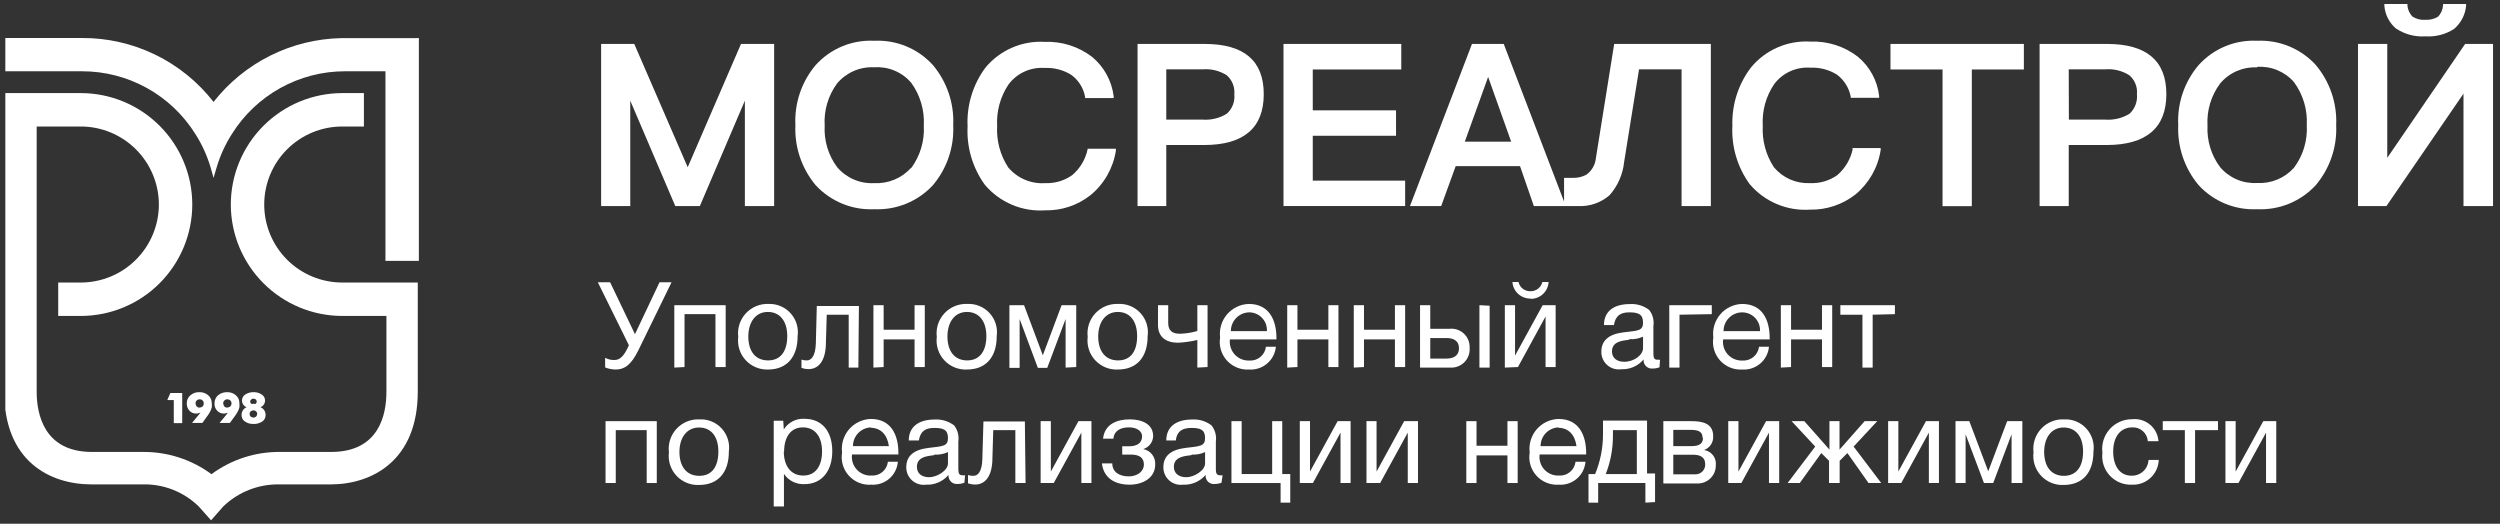 <svg width="253" height="53" viewBox="0 0 253 53" fill="none" xmlns="http://www.w3.org/2000/svg">
<rect x="0" y="0" width="253" height="53" fill="#333333" stroke="none"/>
<g clip-path="url(#clip0_4967_7224)">
<path d="M60.499 28.564H61.743L64.258 33.818L66.745 28.564H67.961L64.607 35.439C63.881 36.92 63.21 37.395 62.316 37.395C61.947 37.394 61.582 37.322 61.24 37.186V36.208C61.538 36.373 61.877 36.45 62.218 36.431C62.819 36.431 63.21 35.844 63.503 35.244L63.643 34.936L60.499 28.564Z" fill="white"/>
<path d="M68.24 37.2V30.884H73.438V37.144H72.404V31.792H69.274V37.144L68.24 37.2Z" fill="white"/>
<path d="M80.718 34.028C80.718 36.152 79.614 37.396 77.714 37.396C77.29 37.409 76.868 37.33 76.478 37.165C76.087 37 75.737 36.752 75.452 36.439C75.166 36.125 74.952 35.754 74.824 35.35C74.696 34.946 74.657 34.519 74.709 34.098C74.656 33.669 74.697 33.234 74.829 32.823C74.961 32.412 75.181 32.034 75.473 31.716C75.766 31.399 76.124 31.148 76.523 30.983C76.922 30.817 77.352 30.741 77.783 30.758C78.202 30.744 78.619 30.821 79.004 30.985C79.39 31.15 79.734 31.396 80.014 31.708C80.294 32.02 80.502 32.389 80.624 32.79C80.745 33.191 80.777 33.613 80.718 34.028ZM75.729 34.028C75.729 35.565 76.456 36.473 77.728 36.473C78.999 36.473 79.67 35.551 79.67 34.014C79.67 32.477 78.915 31.569 77.7 31.569C76.484 31.569 75.729 32.575 75.729 34.07V34.028Z" fill="white"/>
<path d="M86.866 37.2H85.888V31.848H83.666L83.583 34.643C83.583 36.683 82.716 37.354 81.836 37.354C81.588 37.354 81.342 37.312 81.109 37.228V36.389C81.284 36.453 81.469 36.482 81.654 36.473C82.059 36.473 82.521 36.11 82.563 34.755L82.66 30.968H86.922L86.866 37.2Z" fill="white"/>
<path d="M88.39 37.2V30.884H89.424V33.371H92.554V30.884H93.588V37.144H92.554V34.349H89.424V37.144L88.39 37.2Z" fill="white"/>
<path d="M100.867 34.028C100.867 36.152 99.763 37.395 97.863 37.395C97.435 37.417 97.007 37.345 96.609 37.183C96.212 37.022 95.855 36.775 95.563 36.461C95.272 36.147 95.052 35.772 94.921 35.364C94.789 34.955 94.749 34.523 94.803 34.098C94.75 33.669 94.791 33.234 94.922 32.823C95.054 32.412 95.274 32.034 95.567 31.716C95.859 31.398 96.217 31.148 96.616 30.983C97.015 30.817 97.445 30.741 97.877 30.758C98.3 30.735 98.723 30.806 99.116 30.967C99.508 31.127 99.86 31.372 100.146 31.685C100.432 31.998 100.645 32.37 100.77 32.776C100.895 33.181 100.928 33.608 100.867 34.028ZM95.879 34.028C95.879 35.565 96.619 36.473 97.877 36.473C99.135 36.473 99.819 35.551 99.819 34.014C99.819 32.477 99.065 31.569 97.849 31.569C96.633 31.569 95.879 32.575 95.879 34.07V34.028Z" fill="white"/>
<path d="M107.839 37.2V32.281L105.981 37.228H105.031L103.186 32.281V37.228H102.152V30.884H103.634L105.534 35.956L107.434 30.884H108.915V37.144L107.839 37.2Z" fill="white"/>
<path d="M116.14 34.028C116.14 36.152 115.036 37.395 113.135 37.395C112.707 37.417 112.279 37.345 111.882 37.183C111.484 37.022 111.127 36.775 110.836 36.461C110.544 36.147 110.325 35.772 110.193 35.364C110.062 34.955 110.022 34.523 110.075 34.098C110.022 33.669 110.063 33.234 110.195 32.823C110.327 32.412 110.547 32.034 110.839 31.716C111.132 31.398 111.49 31.148 111.889 30.983C112.288 30.817 112.718 30.741 113.149 30.758C113.573 30.735 113.996 30.806 114.388 30.967C114.78 31.127 115.132 31.372 115.418 31.685C115.705 31.998 115.918 32.37 116.042 32.776C116.167 33.181 116.2 33.608 116.14 34.028ZM111.137 34.028C111.137 35.565 111.878 36.473 113.149 36.473C114.421 36.473 115.078 35.551 115.078 34.014C115.078 32.477 114.337 31.569 113.121 31.569C111.906 31.569 111.137 32.575 111.137 34.07V34.028Z" fill="white"/>
<path d="M121.171 37.2V34.405C120.534 34.556 119.884 34.65 119.229 34.684C117.985 34.684 117.189 34.098 117.189 32.882V30.884H118.223V32.686C118.223 33.483 118.656 33.776 119.425 33.776C120.016 33.757 120.603 33.663 121.171 33.497V30.884H122.205V37.144L121.171 37.2Z" fill="white"/>
<path d="M126.41 37.396C125.99 37.423 125.57 37.354 125.181 37.196C124.792 37.038 124.443 36.794 124.161 36.483C123.879 36.171 123.671 35.8 123.552 35.397C123.434 34.994 123.407 34.569 123.475 34.154C123.423 33.737 123.458 33.313 123.579 32.91C123.699 32.506 123.903 32.133 124.177 31.813C124.451 31.493 124.788 31.234 125.168 31.053C125.548 30.871 125.961 30.771 126.382 30.759C128.436 30.759 129.176 32.394 129.176 34.196V34.35H124.467C124.433 34.623 124.458 34.901 124.542 35.164C124.625 35.427 124.765 35.668 124.951 35.872C125.137 36.075 125.365 36.236 125.619 36.342C125.874 36.448 126.148 36.498 126.424 36.488C126.831 36.516 127.233 36.386 127.548 36.127C127.863 35.867 128.065 35.496 128.114 35.09H129.121C129.057 35.752 128.738 36.362 128.232 36.792C127.726 37.223 127.073 37.439 126.41 37.396ZM126.41 31.611C125.914 31.622 125.443 31.828 125.098 32.183C124.753 32.539 124.561 33.016 124.565 33.512H128.212C128.226 33.258 128.187 33.005 128.097 32.768C128.006 32.531 127.867 32.316 127.687 32.136C127.508 31.957 127.293 31.817 127.056 31.727C126.819 31.637 126.565 31.597 126.312 31.611H126.41Z" fill="white"/>
<path d="M130.267 37.2V30.884H131.301V33.371H134.431V30.884H135.451V37.144H134.431V34.349H131.301V37.144L130.267 37.2Z" fill="white"/>
<path d="M137.002 37.2V30.884H138.036V33.371H141.166V30.884H142.2V37.144H141.166V34.349H138.036V37.144L137.002 37.2Z" fill="white"/>
<path d="M146.728 37.2H143.709V30.884H144.743V33.273H146.686C146.95 33.245 147.217 33.274 147.469 33.358C147.721 33.443 147.952 33.58 148.145 33.762C148.339 33.944 148.491 34.165 148.591 34.411C148.692 34.657 148.737 34.922 148.726 35.188C148.749 35.456 148.713 35.727 148.621 35.981C148.529 36.234 148.383 36.465 148.193 36.657C148.003 36.848 147.773 36.996 147.52 37.09C147.267 37.183 146.997 37.221 146.728 37.2ZM144.743 34.209V36.291H146.364C147.203 36.291 147.65 35.914 147.65 35.243C147.65 34.573 147.217 34.209 146.364 34.209H144.743ZM150.752 30.94V37.2H149.718V30.884L150.752 30.94Z" fill="white"/>
<path d="M152.289 37.2V30.885H153.323V35.985L156.117 30.885H157.431V37.145H156.411V32.03L153.616 37.145L152.289 37.2ZM154.888 30.214C154.426 30.222 153.978 30.053 153.638 29.741C153.297 29.429 153.089 28.998 153.057 28.537H153.672C153.734 28.81 153.889 29.054 154.111 29.224C154.333 29.395 154.608 29.483 154.888 29.473C155.165 29.477 155.435 29.387 155.653 29.217C155.872 29.047 156.026 28.807 156.089 28.537H156.718C156.693 29.003 156.488 29.441 156.147 29.759C155.805 30.077 155.354 30.25 154.888 30.242V30.214Z" fill="white"/>
<path d="M167.939 37.172C167.715 37.255 167.479 37.298 167.24 37.298C167.117 37.309 166.993 37.292 166.877 37.249C166.761 37.207 166.655 37.139 166.569 37.051C166.482 36.963 166.415 36.856 166.375 36.739C166.334 36.623 166.319 36.498 166.332 36.375C166.056 36.703 165.708 36.963 165.316 37.135C164.923 37.307 164.496 37.387 164.068 37.367C163.816 37.404 163.558 37.385 163.314 37.312C163.069 37.239 162.843 37.114 162.652 36.945C162.461 36.776 162.308 36.568 162.205 36.335C162.102 36.101 162.052 35.848 162.056 35.593C162.056 34.475 162.797 33.818 164.278 33.636C165.759 33.455 166.276 33.497 166.276 32.645C166.276 31.792 165.787 31.61 164.879 31.61C163.971 31.61 163.481 31.974 163.328 32.896H162.322C162.322 31.499 163.328 30.772 164.935 30.772C165.643 30.725 166.344 30.939 166.905 31.373C167.08 31.601 167.207 31.863 167.279 32.141C167.351 32.419 167.366 32.709 167.324 32.994C167.324 33.93 167.324 34.852 167.324 35.788C167.324 36.249 167.422 36.403 167.743 36.403H167.995L167.939 37.172ZM164.893 34.377C164.152 34.475 163.132 34.559 163.132 35.565C163.132 36.208 163.607 36.613 164.376 36.613C165.354 36.613 166.276 35.942 166.276 35.215V34.07C165.844 34.27 165.368 34.357 164.893 34.321V34.377Z" fill="white"/>
<path d="M169.965 31.848V37.2H168.931V30.884H173.234V31.792L169.965 31.848Z" fill="white"/>
<path d="M176.337 37.396C175.917 37.425 175.495 37.358 175.104 37.201C174.713 37.044 174.363 36.8 174.079 36.488C173.796 36.176 173.586 35.805 173.467 35.4C173.347 34.996 173.321 34.57 173.389 34.154C173.336 33.737 173.371 33.313 173.492 32.91C173.613 32.506 173.817 32.133 174.091 31.813C174.364 31.493 174.702 31.234 175.082 31.053C175.461 30.871 175.875 30.771 176.296 30.759C178.364 30.759 179.09 32.394 179.09 34.196V34.35H174.381C174.344 34.623 174.368 34.9 174.449 35.163C174.531 35.426 174.669 35.668 174.854 35.871C175.039 36.075 175.267 36.236 175.521 36.342C175.774 36.449 176.048 36.498 176.323 36.488C176.731 36.516 177.133 36.386 177.448 36.127C177.762 35.867 177.965 35.496 178.014 35.09H179.02C178.96 35.748 178.646 36.356 178.145 36.786C177.645 37.216 176.996 37.435 176.337 37.396ZM176.268 31.611C175.772 31.622 175.301 31.828 174.956 32.183C174.611 32.539 174.419 33.016 174.423 33.512H178.112C178.126 33.263 178.088 33.015 178.001 32.782C177.913 32.549 177.779 32.336 177.606 32.158C177.432 31.979 177.224 31.839 176.994 31.744C176.764 31.651 176.516 31.605 176.268 31.611Z" fill="white"/>
<path d="M180.221 37.2V30.884H181.255V33.371H184.385V30.884H185.419V37.144H184.385V34.349H181.255V37.144L180.221 37.2Z" fill="white"/>
<path d="M189.514 31.848V37.2H188.48V31.848H186.244V30.884H191.764V31.792L189.514 31.848Z" fill="white"/>
<path d="M61.281 48.882V42.622H66.465V48.882H65.445V43.53H62.315V48.882H61.281Z" fill="white"/>
<path d="M73.76 45.709C73.76 47.833 72.656 49.077 70.755 49.077C70.327 49.099 69.899 49.026 69.502 48.865C69.105 48.703 68.748 48.457 68.456 48.142C68.164 47.828 67.945 47.454 67.813 47.045C67.682 46.637 67.642 46.205 67.695 45.779C67.642 45.351 67.683 44.916 67.815 44.504C67.947 44.093 68.167 43.716 68.459 43.398C68.752 43.08 69.11 42.83 69.509 42.664C69.908 42.499 70.338 42.422 70.769 42.44C71.193 42.417 71.616 42.488 72.008 42.648C72.401 42.809 72.752 43.054 73.039 43.367C73.325 43.68 73.538 44.052 73.662 44.457C73.787 44.862 73.82 45.29 73.76 45.709ZM68.757 45.709C68.757 47.246 69.498 48.155 70.769 48.155C72.041 48.155 72.698 47.233 72.698 45.696C72.698 44.158 71.957 43.264 70.742 43.264C69.526 43.264 68.757 44.256 68.757 45.751V45.709Z" fill="white"/>
<path d="M79.321 43.46C79.542 43.105 79.855 42.818 80.227 42.628C80.598 42.438 81.015 42.354 81.431 42.384C83.178 42.384 84.226 43.641 84.226 45.667C84.226 47.694 83.136 48.993 81.431 48.993C81.022 49.017 80.614 48.935 80.246 48.754C79.879 48.572 79.565 48.298 79.335 47.959V51.257H78.301V42.579H79.265L79.321 43.46ZM79.321 45.681C79.321 47.205 80.076 48.127 81.292 48.127C82.507 48.127 83.192 47.191 83.192 45.681C83.192 44.172 82.465 43.25 81.25 43.25C80.034 43.25 79.349 44.214 79.349 45.723L79.321 45.681Z" fill="white"/>
<path d="M88.166 49.05C87.745 49.079 87.322 49.012 86.929 48.854C86.537 48.696 86.186 48.451 85.902 48.138C85.618 47.824 85.409 47.45 85.29 47.044C85.172 46.638 85.147 46.211 85.218 45.794C85.165 45.376 85.2 44.952 85.321 44.549C85.442 44.146 85.646 43.773 85.919 43.453C86.193 43.133 86.531 42.874 86.911 42.692C87.29 42.511 87.704 42.411 88.124 42.398C90.193 42.398 90.919 44.033 90.919 45.85V45.99H86.224C86.187 46.264 86.211 46.542 86.293 46.806C86.376 47.07 86.515 47.313 86.702 47.517C86.888 47.721 87.118 47.881 87.373 47.986C87.629 48.092 87.904 48.14 88.18 48.127C88.586 48.155 88.987 48.026 89.299 47.765C89.612 47.505 89.811 47.134 89.857 46.73H90.863C90.81 47.394 90.496 48.01 89.992 48.444C89.487 48.879 88.831 49.096 88.166 49.05ZM88.166 43.251C87.671 43.262 87.2 43.467 86.855 43.823C86.51 44.178 86.318 44.656 86.322 45.151H89.955C89.801 44.005 89.131 43.293 88.111 43.293L88.166 43.251Z" fill="white"/>
<path d="M97.598 48.853C97.374 48.936 97.138 48.978 96.899 48.979C96.776 48.99 96.652 48.974 96.536 48.931C96.419 48.889 96.314 48.821 96.227 48.733C96.141 48.644 96.074 48.538 96.034 48.421C95.993 48.304 95.978 48.18 95.991 48.057C95.713 48.387 95.364 48.648 94.968 48.82C94.573 48.992 94.144 49.071 93.713 49.049C93.462 49.084 93.206 49.063 92.963 48.989C92.72 48.915 92.496 48.79 92.306 48.621C92.117 48.453 91.966 48.245 91.863 48.013C91.761 47.78 91.711 47.528 91.715 47.275C91.715 46.157 92.456 45.514 93.937 45.332C95.418 45.151 95.935 45.179 95.935 44.326C95.935 43.474 95.446 43.306 94.538 43.306C93.629 43.306 93.14 43.656 92.987 44.578H91.967C91.967 43.18 92.987 42.454 94.594 42.454C95.301 42.414 95.999 42.627 96.564 43.055C96.738 43.286 96.865 43.55 96.937 43.83C97.009 44.111 97.025 44.403 96.983 44.69C96.983 45.612 96.983 46.534 96.983 47.484C96.983 47.945 97.095 48.099 97.416 48.099C97.499 48.112 97.584 48.112 97.668 48.099L97.598 48.853ZM94.552 46.059C93.797 46.157 92.791 46.241 92.791 47.247C92.791 47.889 93.252 48.295 94.035 48.295C94.817 48.295 95.935 47.624 95.935 46.897V45.752C95.503 45.952 95.027 46.038 94.552 46.003V46.059Z" fill="white"/>
<path d="M103.787 48.882H102.753V43.53H100.517L100.434 46.324C100.434 48.378 99.567 49.035 98.701 49.035C98.449 49.036 98.198 48.993 97.96 48.91V48.071C98.135 48.132 98.32 48.16 98.505 48.155C98.925 48.155 99.386 47.792 99.414 46.436L99.525 42.649H103.717L103.787 48.882Z" fill="white"/>
<path d="M105.312 48.882V42.622H106.346V47.722L109.14 42.622H110.454V48.882H109.434V43.782L106.639 48.882H105.312Z" fill="white"/>
<path d="M114.338 42.44C115.623 42.44 116.699 42.956 116.699 44.13C116.693 44.428 116.592 44.715 116.411 44.952C116.23 45.188 115.979 45.36 115.693 45.444C116.049 45.511 116.369 45.705 116.593 45.991C116.816 46.276 116.929 46.633 116.909 46.995C116.909 48.392 115.623 49.049 114.31 49.049C112.675 49.049 111.669 48.252 111.515 46.897H112.563C112.563 47.791 113.304 48.21 114.226 48.21C115.148 48.21 115.763 47.665 115.763 47.023C115.763 46.38 115.386 46.003 114.435 46.003H113.569V45.164H114.268C114.994 45.164 115.581 44.885 115.581 44.144C115.581 43.683 115.106 43.25 114.268 43.25C113.429 43.25 112.759 43.557 112.675 44.396H111.627C111.795 42.886 113.08 42.44 114.338 42.44Z" fill="white"/>
<path d="M123.616 48.853C123.393 48.935 123.156 48.978 122.918 48.979C122.794 48.993 122.669 48.978 122.551 48.936C122.434 48.895 122.327 48.827 122.24 48.738C122.153 48.649 122.087 48.542 122.047 48.424C122.007 48.306 121.994 48.18 122.009 48.057C121.732 48.386 121.382 48.648 120.987 48.82C120.592 48.992 120.162 49.07 119.732 49.049C119.48 49.083 119.224 49.063 118.982 48.989C118.739 48.915 118.515 48.789 118.325 48.621C118.135 48.452 117.984 48.245 117.882 48.012C117.78 47.78 117.729 47.528 117.734 47.274C117.734 46.156 118.474 45.514 119.955 45.332C121.437 45.15 121.954 45.178 121.954 44.326C121.954 43.474 121.465 43.306 120.556 43.306C119.648 43.306 119.089 43.655 118.991 44.577H118.027C118.027 43.18 119.033 42.453 120.654 42.453C121.357 42.411 122.052 42.625 122.61 43.054C122.79 43.283 122.921 43.546 122.995 43.827C123.07 44.108 123.086 44.401 123.044 44.689C123.044 45.611 123.044 46.534 123.044 47.484C123.044 47.945 123.155 48.099 123.477 48.099C123.56 48.112 123.645 48.112 123.728 48.099L123.616 48.853ZM120.57 46.059C119.816 46.156 118.796 46.24 118.796 47.246C118.796 47.889 119.271 48.294 120.053 48.294C120.836 48.294 121.954 47.624 121.954 46.897V45.751C121.534 45.945 121.073 46.031 120.612 46.003L120.57 46.059Z" fill="white"/>
<path d="M129.596 48.882H124.622V42.622H125.656V47.974H128.744V42.622H129.764V47.974H130.574V50.866H129.596V48.882Z" fill="white"/>
<path d="M131.539 48.882V42.622H132.573V47.722L135.367 42.622H136.681V48.882H135.661V43.782L132.866 48.882H131.539Z" fill="white"/>
<path d="M138.288 48.882V42.622H139.308V47.722L142.103 42.622H143.5V48.882H142.466V43.782L139.671 48.882H138.288Z" fill="white"/>
<path d="M148.39 48.882V42.622H149.424V45.109H152.554V42.622H153.588V48.882H152.554V46.087H149.424V48.882H148.39Z" fill="white"/>
<path d="M157.753 49.05C157.331 49.079 156.908 49.012 156.516 48.854C156.123 48.696 155.772 48.451 155.488 48.138C155.204 47.824 154.995 47.45 154.877 47.044C154.759 46.638 154.734 46.211 154.805 45.794C154.752 45.375 154.787 44.95 154.909 44.546C155.031 44.142 155.236 43.768 155.511 43.448C155.786 43.128 156.125 42.869 156.507 42.688C156.888 42.508 157.303 42.409 157.725 42.398C159.779 42.398 160.52 44.033 160.52 45.85V45.99H155.811C155.773 46.264 155.797 46.542 155.88 46.806C155.962 47.07 156.102 47.313 156.288 47.517C156.475 47.721 156.704 47.881 156.96 47.986C157.215 48.092 157.491 48.14 157.767 48.127C158.173 48.155 158.573 48.026 158.886 47.765C159.198 47.505 159.398 47.134 159.444 46.73H160.45C160.396 47.394 160.083 48.01 159.578 48.444C159.073 48.879 158.417 49.096 157.753 49.05ZM157.753 43.251C157.257 43.262 156.786 43.467 156.441 43.823C156.096 44.178 155.905 44.656 155.908 45.151H159.542C159.388 44.005 158.731 43.293 157.697 43.293L157.753 43.251Z" fill="white"/>
<path d="M166.514 50.867V48.882H161.735V50.867H160.757V47.974H161.428C161.953 46.702 162.224 45.34 162.224 43.964V42.566H166.681V47.918H167.492V50.811L166.514 50.867ZM165.647 43.531H163.23V44.048C163.238 45.391 162.991 46.723 162.503 47.974H165.647V43.531Z" fill="white"/>
<path d="M168.33 42.622H171.223C172.313 42.622 173.375 42.86 173.375 44.145C173.392 44.446 173.312 44.745 173.146 44.997C172.98 45.249 172.736 45.44 172.452 45.542C172.811 45.595 173.135 45.784 173.357 46.071C173.579 46.358 173.68 46.719 173.64 47.08C173.644 47.329 173.597 47.576 173.502 47.807C173.406 48.037 173.264 48.245 173.084 48.418C172.905 48.591 172.691 48.725 172.458 48.812C172.224 48.9 171.975 48.937 171.726 48.924H168.33V42.622ZM172.299 44.313C172.299 43.782 172.019 43.502 171.111 43.502H169.336V45.151H171.125C172.033 45.151 172.341 44.858 172.341 44.313H172.299ZM169.336 48.002H171.544C171.682 48.008 171.82 47.985 171.948 47.934C172.077 47.883 172.193 47.806 172.29 47.707C172.386 47.608 172.46 47.489 172.508 47.36C172.555 47.23 172.574 47.092 172.564 46.954C172.564 46.381 172.201 46.018 171.349 46.018H169.336V48.002Z" fill="white"/>
<path d="M174.898 48.882V42.622H175.932V47.722L178.727 42.622H180.054V48.882H179.02V43.782L176.225 48.882H174.898Z" fill="white"/>
<path d="M182.136 48.882H180.906L183.701 45.193L181.311 42.622H182.597L185.14 45.501V42.622H186.16V45.501L188.703 42.622H189.975L187.586 45.193L190.38 48.882H189.095L186.957 45.85L186.174 46.632V48.882H185.098V46.632L184.316 45.85L182.136 48.882Z" fill="white"/>
<path d="M191.079 48.882V42.622H192.113V47.722L194.908 42.622H196.221V48.882H195.201V43.782L192.406 48.882H191.079Z" fill="white"/>
<path d="M203.571 48.882V43.95L201.713 48.882H200.776L198.918 43.95V48.882H197.898V42.622H199.295L201.21 47.694L203.124 42.622H204.661V48.882H203.571Z" fill="white"/>
<path d="M211.856 45.709C211.856 47.833 210.752 49.077 208.852 49.077C208.424 49.099 207.996 49.026 207.598 48.865C207.201 48.703 206.844 48.457 206.552 48.142C206.261 47.828 206.041 47.454 205.91 47.045C205.779 46.637 205.738 46.205 205.792 45.779C205.739 45.351 205.78 44.916 205.911 44.504C206.043 44.093 206.263 43.716 206.556 43.398C206.848 43.08 207.206 42.83 207.605 42.664C208.004 42.499 208.434 42.422 208.866 42.44C209.289 42.417 209.712 42.488 210.105 42.648C210.497 42.809 210.849 43.054 211.135 43.367C211.421 43.68 211.634 44.052 211.759 44.457C211.884 44.862 211.917 45.29 211.856 45.709ZM206.868 45.709C206.868 47.246 207.608 48.155 208.866 48.155C210.124 48.155 210.808 47.233 210.808 45.696C210.808 44.158 210.054 43.264 208.838 43.264C207.622 43.264 206.868 44.256 206.868 45.751V45.709Z" fill="white"/>
<path d="M215.741 49.049C215.324 49.067 214.907 48.993 214.521 48.833C214.135 48.673 213.789 48.432 213.505 48.124C213.222 47.817 213.009 47.452 212.881 47.055C212.753 46.657 212.714 46.236 212.765 45.821C212.708 45.394 212.745 44.96 212.871 44.548C212.998 44.136 213.212 43.756 213.498 43.434C213.784 43.112 214.136 42.855 214.531 42.681C214.925 42.507 215.352 42.42 215.783 42.426C216.104 42.391 216.429 42.422 216.738 42.516C217.048 42.61 217.335 42.765 217.583 42.972C217.831 43.18 218.034 43.435 218.181 43.723C218.328 44.011 218.415 44.325 218.438 44.648H217.362C217.333 44.257 217.154 43.893 216.862 43.633C216.57 43.372 216.188 43.235 215.797 43.25C214.595 43.25 213.855 44.187 213.855 45.696C213.855 47.205 214.553 48.141 215.713 48.141C216.151 48.152 216.576 47.992 216.897 47.695C217.218 47.397 217.41 46.985 217.432 46.548H218.466C218.453 46.892 218.373 47.23 218.228 47.542C218.084 47.855 217.879 48.135 217.626 48.368C217.373 48.601 217.075 48.781 216.752 48.898C216.428 49.015 216.085 49.066 215.741 49.049Z" fill="white"/>
<path d="M222.141 43.53V48.882H221.107V43.53H218.871V42.622H224.461V43.53H222.141Z" fill="white"/>
<path d="M225.215 48.882V42.622H226.249V47.722L229.044 42.622H230.357V48.882H229.323V43.782L226.529 48.882H225.215Z" fill="white"/>
<path d="M74.989 4.446L69.596 16.924L64.188 4.446H60.834V20.851H63.783V10.189L68.338 20.851H70.825L75.381 10.189V20.851H78.343V4.446H74.989Z" fill="white"/>
<path d="M88.473 4.126C87.361 4.069 86.251 4.262 85.223 4.69C84.196 5.118 83.277 5.77 82.534 6.599C81.111 8.295 80.382 10.466 80.494 12.678C80.398 14.878 81.126 17.035 82.534 18.728C83.284 19.546 84.205 20.189 85.232 20.611C86.258 21.034 87.364 21.226 88.473 21.173C89.577 21.223 90.678 21.033 91.701 20.616C92.724 20.198 93.644 19.564 94.398 18.756C95.831 17.064 96.57 14.892 96.466 12.678C96.572 10.454 95.833 8.273 94.398 6.571C93.651 5.752 92.733 5.108 91.709 4.686C90.685 4.263 89.58 4.072 88.473 4.126ZM92.204 16.981C91.737 17.502 91.16 17.912 90.514 18.18C89.869 18.448 89.171 18.569 88.473 18.532C87.764 18.571 87.055 18.445 86.403 18.163C85.751 17.882 85.173 17.454 84.714 16.912C83.82 15.703 83.375 14.221 83.457 12.72C83.361 11.191 83.806 9.677 84.714 8.444C85.171 7.899 85.749 7.468 86.401 7.184C87.053 6.9 87.763 6.772 88.473 6.809C89.172 6.76 89.874 6.874 90.522 7.144C91.169 7.413 91.745 7.829 92.204 8.36C93.124 9.621 93.578 11.161 93.489 12.72C93.576 14.26 93.122 15.783 92.204 17.023" fill="white"/>
<path d="M110.076 15.067C109.866 16.102 109.315 17.037 108.511 17.722C107.721 18.283 106.769 18.568 105.8 18.532C105.09 18.584 104.378 18.467 103.722 18.19C103.066 17.913 102.486 17.484 102.028 16.939C101.22 15.696 100.828 14.228 100.91 12.747C100.83 11.263 101.232 9.793 102.056 8.555C102.477 7.989 103.035 7.538 103.678 7.245C104.32 6.952 105.026 6.826 105.73 6.878C106.675 6.833 107.611 7.077 108.413 7.577C109.147 8.111 109.647 8.906 109.811 9.799V9.925H112.703V9.743C112.511 8.186 111.731 6.761 110.523 5.761C109.152 4.709 107.457 4.171 105.73 4.237C104.594 4.17 103.458 4.371 102.414 4.825C101.37 5.279 100.447 5.973 99.722 6.85C98.454 8.563 97.817 10.661 97.919 12.789C97.811 14.901 98.427 16.986 99.666 18.7C100.409 19.58 101.35 20.272 102.41 20.721C103.471 21.171 104.623 21.364 105.772 21.285C107.426 21.323 109.041 20.784 110.342 19.762C111.732 18.629 112.653 17.021 112.927 15.248V15.053H110.048L110.076 15.067Z" fill="white"/>
<path d="M121.953 4.446H115.12V20.851H118.027V14.675H121.855C125.866 14.675 127.892 12.942 127.892 9.532C127.892 6.123 125.88 4.446 121.897 4.446M118.027 7.017H121.702C122.561 6.944 123.42 7.155 124.147 7.618C124.417 7.854 124.627 8.151 124.76 8.483C124.894 8.816 124.947 9.175 124.915 9.532C124.952 9.897 124.903 10.265 124.772 10.607C124.641 10.949 124.432 11.256 124.161 11.503C123.426 11.96 122.564 12.17 121.702 12.104H118.027V7.017Z" fill="white"/>
<path d="M132.852 13.739H141.278V11.167H132.852V7.031H141.809V4.446H129.89V20.851H142.201V18.28H132.852V13.739Z" fill="white"/>
<path d="M161.498 16.044C161.462 16.373 161.356 16.69 161.187 16.974C161.018 17.259 160.791 17.504 160.52 17.693C160.089 17.915 159.607 18.021 159.122 18H158.284V20.404L152.178 4.446H148.964L142.69 20.851H145.848L147.315 16.813H153.827L155.224 20.851H159.681C160.849 20.919 161.998 20.528 162.881 19.761C163.716 18.821 164.234 17.643 164.362 16.393L165.871 7.017H170.175V20.851H173.138V4.446H163.356L161.498 16.044ZM152.932 14.339H148.237L150.599 7.786L152.932 14.339Z" fill="white"/>
<path d="M187.501 15.067C187.285 16.099 186.735 17.032 185.936 17.722C185.122 18.298 184.138 18.583 183.142 18.532C182.452 18.561 181.765 18.429 181.135 18.148C180.505 17.867 179.948 17.443 179.509 16.911C178.701 15.668 178.309 14.2 178.391 12.719C178.306 11.234 178.708 9.762 179.537 8.527C179.959 7.961 180.516 7.51 181.159 7.217C181.801 6.924 182.508 6.798 183.212 6.85C184.156 6.807 185.091 7.051 185.895 7.549C186.62 8.091 187.118 8.883 187.292 9.771V9.897H190.17V9.715C189.99 8.157 189.214 6.73 188.005 5.733C186.634 4.681 184.938 4.143 183.212 4.209C182.075 4.141 180.938 4.342 179.894 4.796C178.85 5.25 177.928 5.944 177.203 6.823C175.915 8.513 175.249 10.595 175.317 12.719C175.209 14.831 175.825 16.916 177.064 18.63C177.81 19.51 178.752 20.203 179.816 20.652C180.879 21.101 182.032 21.294 183.184 21.215C184.837 21.248 186.451 20.71 187.753 19.692C189.139 18.557 190.055 16.949 190.324 15.178V14.983H187.432L187.501 15.067Z" fill="white"/>
<path d="M191.317 7.031H196.585V20.865H199.547V7.031H204.815V4.446H191.317V7.031Z" fill="white"/>
<path d="M213.226 4.446H206.407V20.851H209.356V14.675H213.184C217.195 14.675 219.235 12.942 219.235 9.532C219.235 6.123 217.209 4.446 213.226 4.446ZM209.356 7.017H213.045C213.904 6.944 214.763 7.155 215.49 7.618C215.762 7.852 215.975 8.148 216.108 8.481C216.242 8.815 216.294 9.175 216.259 9.532C216.294 9.896 216.245 10.262 216.117 10.604C215.989 10.945 215.784 11.253 215.518 11.503C214.778 11.96 213.912 12.17 213.045 12.104H209.37L209.356 7.017Z" fill="white"/>
<path d="M228.416 4.126C227.306 4.07 226.198 4.263 225.173 4.691C224.148 5.119 223.232 5.771 222.491 6.599C221.06 8.285 220.325 10.454 220.437 12.663C220.343 14.87 221.075 17.032 222.491 18.728C223.239 19.545 224.157 20.188 225.181 20.611C226.205 21.033 227.309 21.225 228.416 21.173C229.523 21.225 230.628 21.035 231.654 20.615C232.68 20.195 233.602 19.555 234.354 18.742C235.784 17.048 236.523 14.877 236.422 12.663C236.521 10.445 235.783 8.271 234.354 6.571C233.604 5.753 232.683 5.11 231.657 4.688C230.631 4.265 229.524 4.073 228.416 4.126ZM228.416 6.767C229.114 6.718 229.814 6.831 230.461 7.098C231.108 7.365 231.685 7.777 232.147 8.304C233.073 9.562 233.533 11.103 233.446 12.663C233.537 14.211 233.077 15.741 232.147 16.981C231.68 17.501 231.102 17.909 230.456 18.175C229.811 18.441 229.113 18.558 228.416 18.518C227.71 18.559 227.004 18.436 226.354 18.157C225.704 17.878 225.127 17.451 224.671 16.911C223.772 15.704 223.323 14.222 223.399 12.719C223.31 11.193 223.76 9.685 224.671 8.457C225.125 7.912 225.699 7.48 226.35 7.196C227 6.913 227.707 6.785 228.416 6.822" fill="white"/>
<path d="M242.556 2.937C243.416 3.488 244.43 3.747 245.448 3.678C246.467 3.745 247.48 3.486 248.341 2.937C249.042 2.346 249.483 1.503 249.57 0.59V0.408H247.237V0.534C247.213 0.971 247.029 1.384 246.72 1.694C246.333 1.927 245.884 2.034 245.434 2.001C244.988 2.038 244.542 1.93 244.163 1.694C243.848 1.386 243.659 0.973 243.632 0.534V0.408H241.298V0.59C241.335 1.044 241.463 1.485 241.674 1.889C241.886 2.292 242.176 2.648 242.528 2.937" fill="white"/>
<path d="M249.472 4.446L241.591 15.974V4.446H238.629V20.851H241.508L249.305 9.477V20.851H252.295V4.446H249.472Z" fill="white"/>
<path d="M18.44 42.818H17.587V40.484H16.931L17.238 39.772H18.44V42.818Z" fill="white"/>
<path d="M20.214 41.783C20.094 41.829 19.966 41.853 19.837 41.853C19.714 41.853 19.593 41.829 19.48 41.781C19.367 41.733 19.265 41.662 19.18 41.574C19.087 41.475 19.015 41.358 18.967 41.231C18.919 41.104 18.896 40.969 18.901 40.833C18.895 40.674 18.925 40.515 18.991 40.37C19.056 40.224 19.154 40.096 19.278 39.995C19.527 39.785 19.846 39.675 20.172 39.687C20.498 39.675 20.817 39.785 21.066 39.995C21.185 40.096 21.28 40.223 21.343 40.365C21.405 40.508 21.435 40.663 21.43 40.819C21.451 40.958 21.451 41.099 21.43 41.238C21.391 41.395 21.33 41.546 21.248 41.686C21.158 41.859 21.05 42.023 20.927 42.175L20.48 42.803H19.431L19.865 42.273L20.284 41.769L20.214 41.783ZM20.214 41.238C20.268 41.24 20.322 41.231 20.372 41.212C20.422 41.193 20.468 41.164 20.507 41.127C20.546 41.086 20.576 41.038 20.596 40.985C20.615 40.932 20.623 40.876 20.619 40.819C20.621 40.765 20.612 40.712 20.593 40.661C20.574 40.611 20.545 40.565 20.507 40.526C20.467 40.487 20.418 40.457 20.366 40.438C20.313 40.418 20.256 40.41 20.2 40.414C20.146 40.411 20.092 40.42 20.042 40.439C19.991 40.459 19.945 40.488 19.907 40.526C19.866 40.563 19.835 40.608 19.816 40.659C19.797 40.71 19.789 40.765 19.795 40.819C19.792 40.875 19.8 40.932 19.82 40.984C19.839 41.037 19.868 41.086 19.907 41.127C19.943 41.169 19.988 41.202 20.039 41.224C20.09 41.245 20.145 41.255 20.2 41.252L20.214 41.238Z" fill="white"/>
<path d="M23.008 41.783C22.888 41.83 22.76 41.853 22.631 41.853C22.51 41.853 22.391 41.828 22.28 41.78C22.17 41.732 22.07 41.662 21.988 41.574C21.892 41.477 21.818 41.361 21.77 41.233C21.722 41.106 21.701 40.969 21.709 40.833C21.703 40.675 21.733 40.518 21.796 40.373C21.858 40.228 21.953 40.099 22.072 39.995C22.329 39.789 22.651 39.68 22.98 39.688C23.302 39.675 23.617 39.785 23.86 39.995C23.982 40.094 24.078 40.22 24.141 40.364C24.204 40.507 24.233 40.663 24.224 40.819C24.245 40.958 24.245 41.1 24.224 41.239C24.179 41.394 24.118 41.543 24.042 41.686C23.947 41.856 23.839 42.02 23.721 42.175L23.26 42.804H22.212L22.659 42.273L23.064 41.77L23.008 41.783ZM23.008 41.239C23.121 41.24 23.23 41.2 23.316 41.127C23.389 41.041 23.429 40.932 23.427 40.819C23.43 40.764 23.42 40.709 23.398 40.658C23.377 40.607 23.343 40.562 23.302 40.526C23.263 40.488 23.217 40.459 23.167 40.439C23.116 40.42 23.062 40.411 23.008 40.414C22.954 40.409 22.899 40.416 22.848 40.435C22.797 40.455 22.752 40.486 22.715 40.526C22.673 40.562 22.64 40.607 22.618 40.658C22.596 40.709 22.586 40.764 22.589 40.819C22.59 40.932 22.629 41.04 22.701 41.127C22.74 41.168 22.788 41.201 22.841 41.223C22.894 41.244 22.951 41.255 23.008 41.252V41.239Z" fill="white"/>
<path d="M26.362 41.21C26.519 41.274 26.654 41.384 26.746 41.527C26.839 41.669 26.885 41.837 26.879 42.007C26.879 42.177 26.825 42.344 26.725 42.482C26.609 42.626 26.453 42.733 26.278 42.789C26.084 42.873 25.874 42.911 25.663 42.901C25.356 42.919 25.051 42.836 24.797 42.663C24.687 42.594 24.596 42.496 24.535 42.381C24.474 42.266 24.444 42.137 24.447 42.007C24.442 41.839 24.486 41.673 24.576 41.531C24.666 41.389 24.796 41.277 24.95 41.21C24.815 41.157 24.699 41.065 24.617 40.946C24.535 40.826 24.49 40.685 24.489 40.54C24.486 40.413 24.517 40.288 24.579 40.178C24.64 40.067 24.73 39.975 24.838 39.911C25.086 39.758 25.372 39.681 25.663 39.687C25.956 39.678 26.244 39.761 26.487 39.925C26.592 39.989 26.679 40.079 26.738 40.187C26.796 40.295 26.826 40.417 26.823 40.54C26.822 40.685 26.777 40.826 26.695 40.946C26.613 41.065 26.497 41.157 26.362 41.21ZM25.649 42.258C25.746 42.255 25.839 42.221 25.914 42.16C25.985 42.09 26.026 41.995 26.026 41.895C26.027 41.846 26.017 41.796 25.998 41.751C25.979 41.705 25.95 41.664 25.914 41.63C25.879 41.596 25.837 41.571 25.791 41.554C25.746 41.537 25.698 41.529 25.649 41.532C25.547 41.528 25.447 41.563 25.369 41.63C25.334 41.664 25.305 41.705 25.286 41.751C25.267 41.796 25.257 41.846 25.258 41.895C25.258 41.995 25.298 42.09 25.369 42.16C25.446 42.219 25.539 42.253 25.635 42.258H25.649ZM25.649 40.861C25.727 40.881 25.809 40.881 25.887 40.861C25.944 40.8 25.978 40.721 25.984 40.637C25.983 40.598 25.974 40.559 25.957 40.523C25.94 40.487 25.916 40.454 25.887 40.428C25.819 40.373 25.735 40.344 25.649 40.344C25.608 40.342 25.567 40.348 25.528 40.362C25.49 40.377 25.455 40.399 25.425 40.428C25.392 40.452 25.364 40.483 25.345 40.519C25.325 40.556 25.315 40.596 25.314 40.637C25.316 40.68 25.328 40.722 25.347 40.761C25.366 40.799 25.393 40.833 25.425 40.861C25.503 40.885 25.585 40.885 25.663 40.861H25.649Z" fill="white"/>
<path d="M42.096 3.86H34.536C32.038 3.91 29.582 4.516 27.347 5.632C25.111 6.749 23.152 8.349 21.611 10.316C20.035 8.29 18.014 6.653 15.706 5.531C13.397 4.41 10.861 3.833 8.295 3.846H0.54V7.213H8.309C10.6 7.211 12.854 7.793 14.858 8.903C16.863 10.012 18.552 11.614 19.767 13.557C20.451 14.627 20.978 15.789 21.332 17.009L21.611 18.001L21.904 17.009C22.258 15.789 22.785 14.627 23.47 13.557C24.684 11.614 26.373 10.012 28.378 8.903C30.382 7.793 32.636 7.211 34.928 7.213H39.008V26.399H42.389V3.846L42.096 3.86Z" fill="white"/>
<path d="M34.634 28.592C32.54 28.592 30.532 27.76 29.052 26.28C27.571 24.799 26.739 22.791 26.739 20.697C26.739 18.604 27.571 16.595 29.052 15.115C30.532 13.634 32.54 12.802 34.634 12.802H36.828V9.421H34.634C31.645 9.425 28.779 10.614 26.665 12.728C24.551 14.842 23.362 17.708 23.358 20.697C23.362 23.687 24.551 26.553 26.665 28.667C28.779 30.781 31.645 31.97 34.634 31.974H39.106V39.645C39.106 41.923 38.393 45.737 33.516 45.737H28.388C25.876 45.704 23.422 46.494 21.402 47.987C19.38 46.497 16.927 45.707 14.415 45.737H9.301C4.466 45.737 3.711 41.923 3.711 39.645V12.802H8.183C10.276 12.806 12.282 13.639 13.761 15.119C15.241 16.599 16.074 18.605 16.078 20.697C16.074 22.79 15.241 24.796 13.761 26.276C12.282 27.756 10.276 28.588 8.183 28.592H5.891V31.974H8.183C11.172 31.97 14.039 30.781 16.152 28.667C18.266 26.553 19.456 23.687 19.459 20.697C19.456 17.708 18.266 14.842 16.152 12.728C14.039 10.614 11.172 9.425 8.183 9.421H0.428V39.645C0.428 46.632 4.997 49.021 9.273 49.021H14.387C15.443 48.988 16.495 49.169 17.48 49.554C18.465 49.938 19.361 50.517 20.116 51.257L21.36 52.654L22.589 51.257C23.349 50.524 24.246 49.949 25.23 49.565C26.213 49.181 27.263 48.996 28.318 49.021H33.447C37.708 49.021 42.278 46.562 42.278 39.645V28.592H34.634Z" fill="white"/>
</g>
<defs>
<clipPath id="clip0_4967_7224">
<rect width="251.756" height="52.302" fill="white" transform="translate(0.54 0.395)"/>
</clipPath>
</defs>
</svg>
